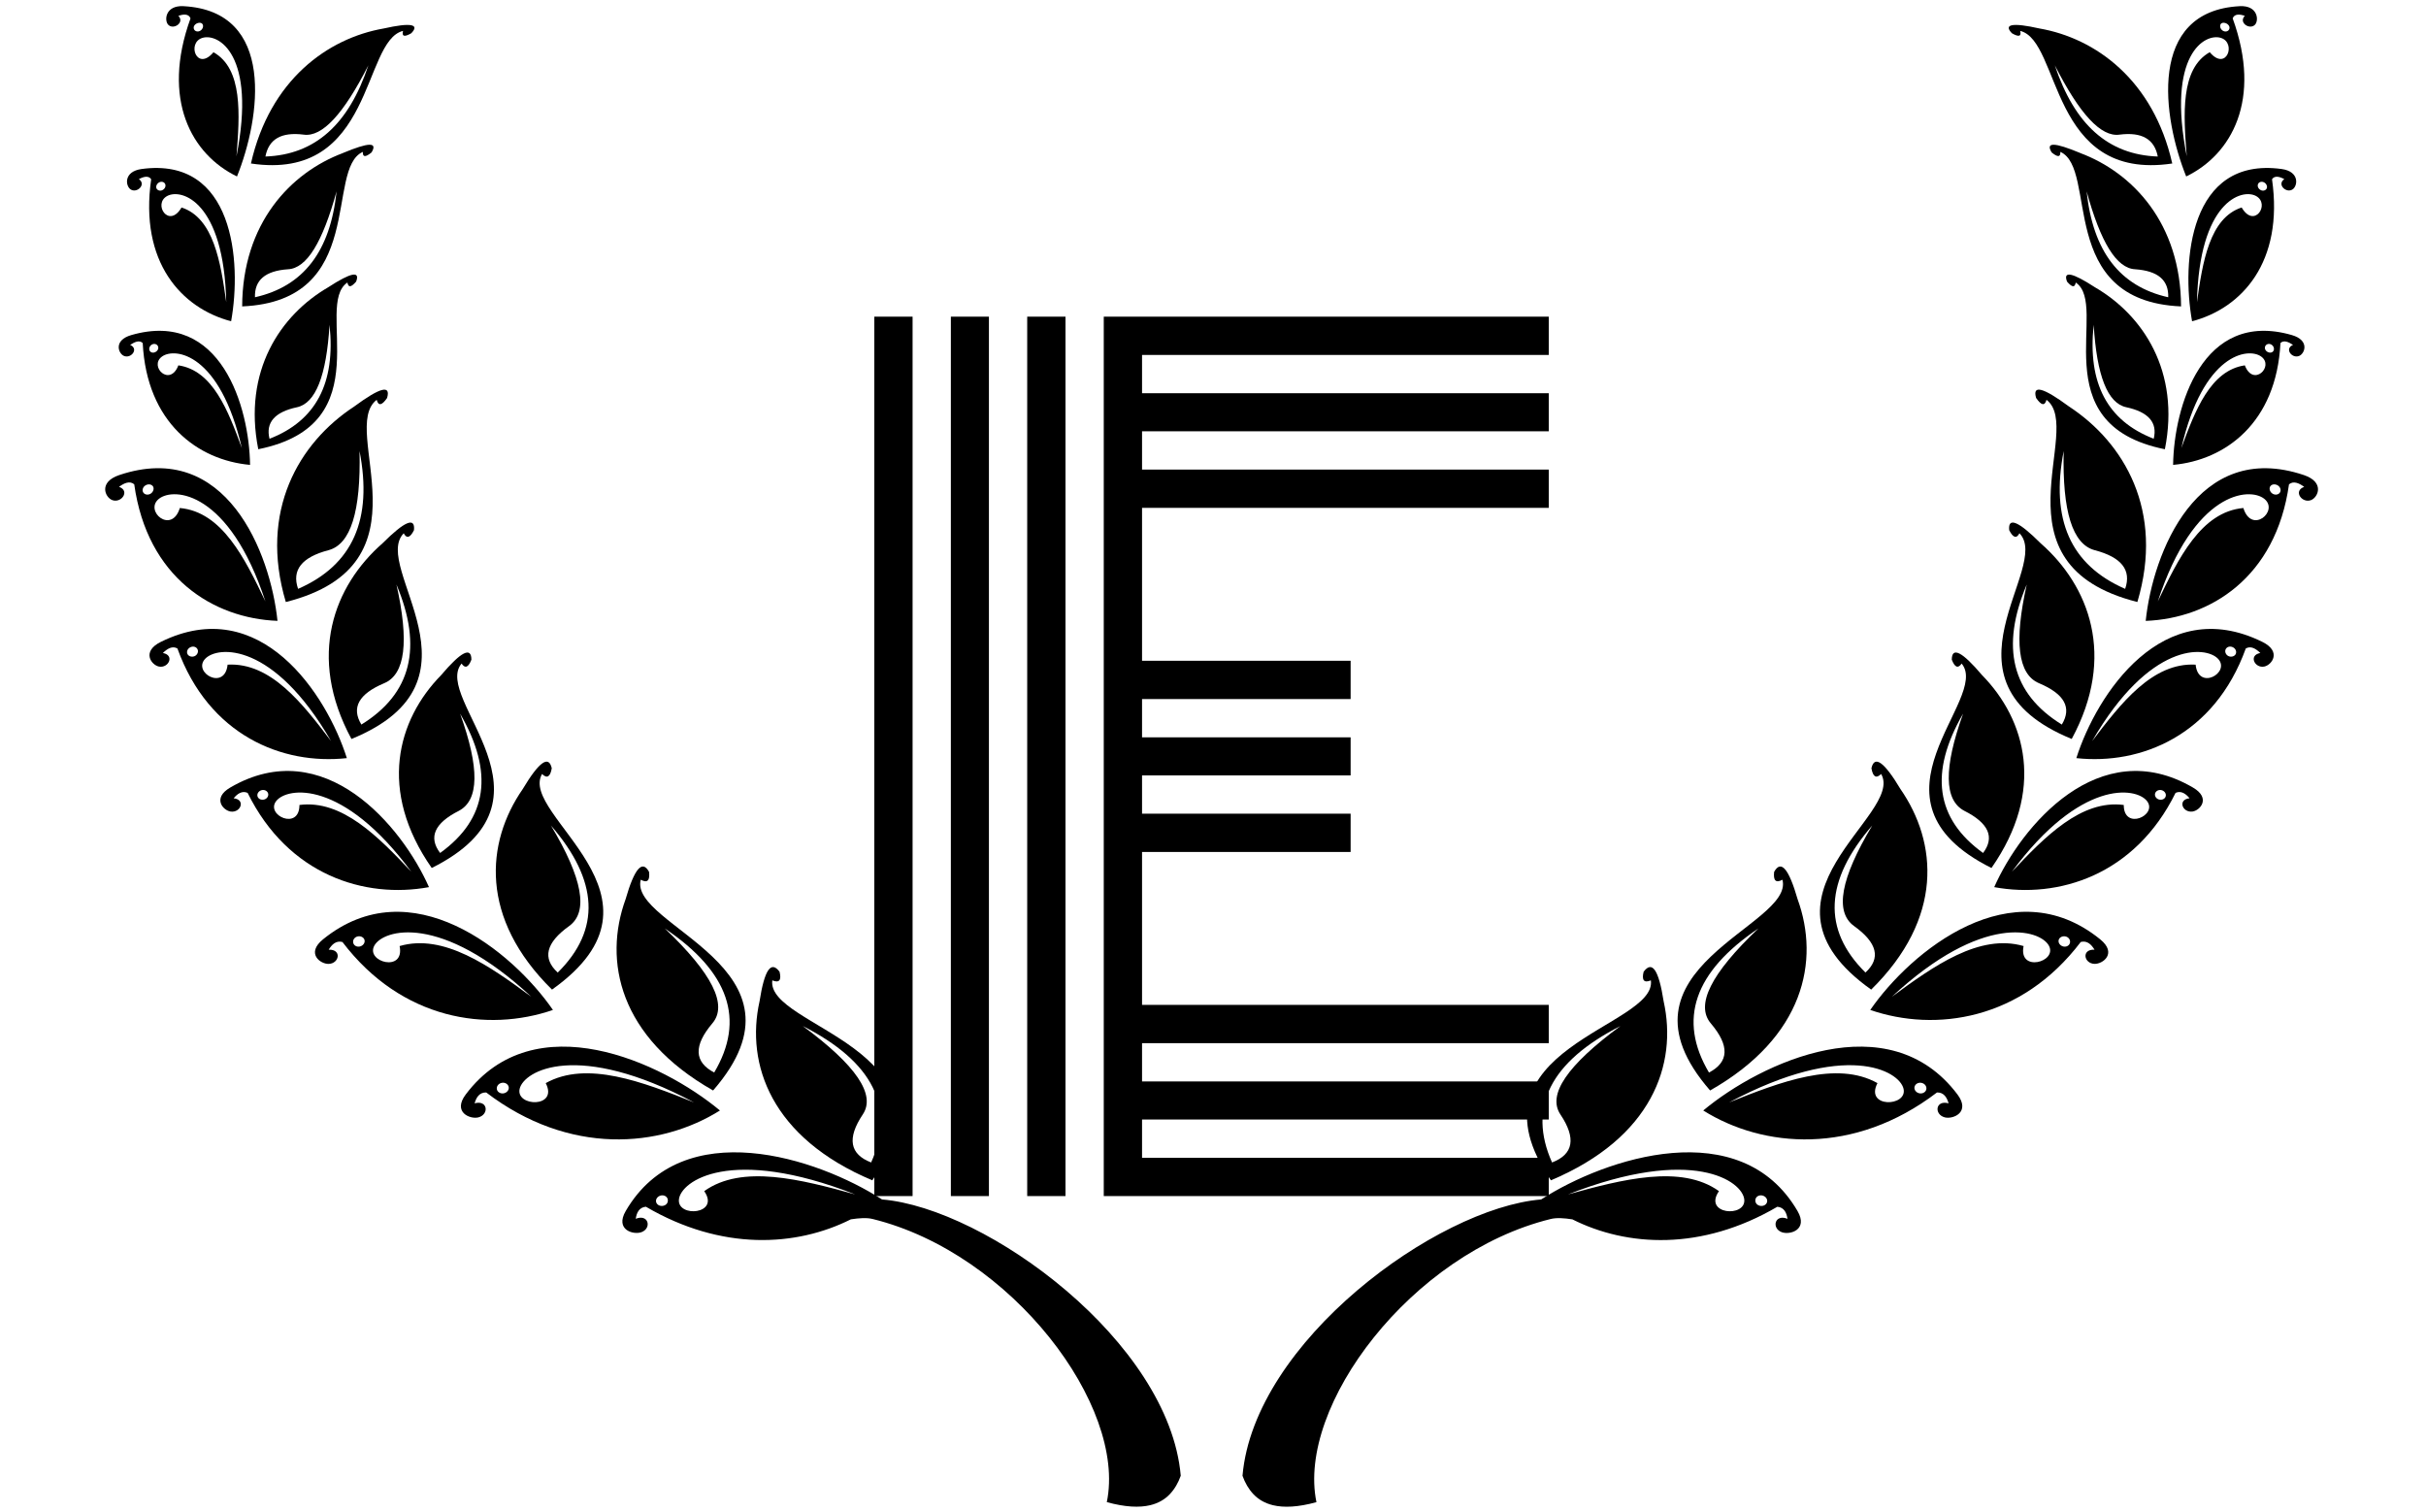 <svg xmlns="http://www.w3.org/2000/svg" version="1.1" xmlns:xlink="http://www.w3.org/1999/xlink" xmlns:svgjs="http://svgjs.dev/svgjs" width="1000" height="623" viewBox="0 0 1000 623"><g transform="matrix(1,0,0,1,-0.606,0.252)"><svg viewBox="0 0 396 247" data-background-color="#ffffff" preserveAspectRatio="xMidYMid meet" height="623" width="1000" xmlns="http://www.w3.org/2000/svg" xmlns:xlink="http://www.w3.org/1999/xlink"><g id="tight-bounds" transform="matrix(1,0,0,1,0.24,-0.1)"><svg viewBox="0 0 395.52 247.2" height="247.2" width="395.52"><g><svg></svg></g><g><svg viewBox="0 0 395.52 247.2" height="247.2" width="395.52"><mask id="8d7c5e97-07a4-4e0c-967d-e4ebd2bc4101"><rect width="640" height="400" fill="white"></rect><g transform="matrix(1,0,0,1,128.431,37.08)"><svg viewBox="0 0 138.659 173.04" height="173.04" width="138.659"><g><svg viewBox="0 0 138.659 173.04" height="173.04" width="138.659"><g><svg viewBox="0 0 138.659 173.04" height="173.04" width="138.659"><g><svg viewBox="0 0 138.659 173.04" height="173.04" width="138.659"><g id="SvgjsG1246"><svg viewBox="0 0 138.659 173.04" height="173.04" width="138.659" id="SvgjsSvg1245"><g><svg viewBox="0 0 138.659 173.04" height="173.04" width="138.659"><g transform="matrix(1,0,0,1,0,0)"><svg width="138.659" viewBox="-1.73 -44.43 39.01 48.43" height="173.04" data-palette-color="#000000"><path d="M11.06-40.43L11.06 0 9.3 0 9.3-40.43 11.06-40.43ZM7.54-40.43L7.54 0 5.79 0 5.79-40.43 7.54-40.43ZM4.03-40.43L4.03 0 2.27 0 2.27-40.43 4.03-40.43ZM14.58-15.82L14.58-8.79 33.28-8.79 33.28-7.03 14.58-7.03 14.58-5.27 33.28-5.27 33.28-3.52 14.58-3.52 14.58-1.76 33.28-1.76 33.28 0 12.82 0 12.82-40.43 33.28-40.43 33.28-38.67 14.58-38.67 14.58-36.91 33.28-36.91 33.28-35.16 14.58-35.16 14.58-33.4 33.28-33.4 33.28-31.64 14.58-31.64 14.58-24.61 24.17-24.61 24.17-22.85 14.58-22.85 14.58-21.09 24.17-21.09 24.17-19.34 14.58-19.34 14.58-17.58 24.17-17.58 24.17-15.82 14.58-15.82Z" opacity="1" transform="matrix(1,0,0,1,0,0)" fill="black" class="wordmark-text-0" id="SvgjsPath1244" stroke-width="7" stroke="black" stroke-linejoin="round"></path></svg></g></svg></g></svg></g></svg></g></svg></g></svg></g></svg></g></mask><g transform="matrix(1,0,0,1,128.431,37.08)"><svg viewBox="0 0 138.659 173.04" height="173.04" width="138.659"><g><svg viewBox="0 0 138.659 173.04" height="173.04" width="138.659"><g><svg viewBox="0 0 138.659 173.04" height="173.04" width="138.659"><g><svg viewBox="0 0 138.659 173.04" height="173.04" width="138.659"><g id="textblocktransform"><svg viewBox="0 0 138.659 173.04" height="173.04" width="138.659" id="textblock"><g><svg viewBox="0 0 138.659 173.04" height="173.04" width="138.659"><g transform="matrix(1,0,0,1,0,0)"><svg width="138.659" viewBox="-1.73 -44.43 39.01 48.43" height="173.04" data-palette-color="#000000"><path d="M11.06-40.43L11.06 0 9.3 0 9.3-40.43 11.06-40.43ZM7.54-40.43L7.54 0 5.79 0 5.79-40.43 7.54-40.43ZM4.03-40.43L4.03 0 2.27 0 2.27-40.43 4.03-40.43ZM14.58-15.82L14.58-8.79 33.28-8.79 33.28-7.03 14.58-7.03 14.58-5.27 33.28-5.27 33.28-3.52 14.58-3.52 14.58-1.76 33.28-1.76 33.28 0 12.82 0 12.82-40.43 33.28-40.43 33.28-38.67 14.58-38.67 14.58-36.91 33.28-36.91 33.28-35.16 14.58-35.16 14.58-33.4 33.28-33.4 33.28-31.64 14.58-31.64 14.58-24.61 24.17-24.61 24.17-22.85 14.58-22.85 14.58-21.09 24.17-21.09 24.17-19.34 14.58-19.34 14.58-17.58 24.17-17.58 24.17-15.82 14.58-15.82Z" opacity="1" transform="matrix(1,0,0,1,0,0)" fill="#000000" class="wordmark-text-0" data-fill-palette-color="primary" id="text-0"></path></svg></g></svg></g></svg></g></svg></g></svg></g></svg></g></svg></g><g mask="url(#8d7c5e97-07a4-4e0c-967d-e4ebd2bc4101)"><g transform="matrix(4.177, 0, 0, 4.177, 16.957, 1)"><svg xmlns="http://www.w3.org/2000/svg" xmlns:xlink="http://www.w3.org/1999/xlink" version="1.1" x="0" y="0" viewBox="6.712 20.647 86.577 58.706" enable-background="new 0 0 100 100" xml:space="preserve" height="58.706" width="86.577" class="icon-none" data-fill-palette-color="accent" id="none"><g fill="#000000" data-fill-palette-color="accent"><path d="M81.635 21.616c1.607 0.392 1.129 5.91 5.951 5.188-0.741-3.27-3.002-4.899-5.193-5.282-1.061-0.237-1.421-0.168-1.081 0.186C81.581 21.865 81.692 21.833 81.635 21.616zM85.522 25.675c0.873-0.111 1.367 0.174 1.497 0.856-1.942-0.067-3.26-1.257-4.028-3.57C83.962 24.872 84.798 25.778 85.522 25.675z" fill="#000000" data-fill-palette-color="accent"></path><path d="M91.112 45.52c-3.894-1.921-6.488 2.054-7.279 4.547 2.522 0.276 5.402-0.889 6.629-4.289 0.199-0.117 0.4 0.011 0.569 0.176-0.475 0.086-0.218 0.608 0.157 0.53C91.483 46.422 91.874 45.896 91.112 45.52zM88.5 46.41c-1.69-0.093-2.93 1.518-4.05 2.993 2.246-3.885 4.444-3.743 4.931-3.218C89.875 46.719 88.608 47.447 88.5 46.41zM90.041 46.035c-0.072 0.077-0.215 0.086-0.304 0.01-0.089-0.075-0.106-0.202-0.031-0.282 0.075-0.08 0.206-0.077 0.298-0.005C90.095 45.831 90.113 45.957 90.041 46.035z" fill="#000000" data-fill-palette-color="accent"></path><path d="M83.652 49.317c1.753-3.241 0.68-5.995-1.215-7.655-0.871-0.87-1.284-1.037-1.231-0.514 0.151 0.303 0.288 0.339 0.401 0.122C82.902 42.593 78.09 47.045 83.652 49.317zM81.893 43.275c-0.501 2.227-0.349 3.515 0.482 3.862 0.993 0.419 1.291 0.955 0.89 1.617C81.309 47.547 80.856 45.733 81.893 43.275z" fill="#000000" data-fill-palette-color="accent"></path><path d="M88.396 51.218c-3.676-2.146-6.724 1.518-7.776 3.896 2.507 0.461 5.506-0.463 7.095-3.688 0.219-0.099 0.408 0.04 0.547 0.211-0.478 0.051-0.28 0.569 0.111 0.52C88.665 52.122 89.115 51.638 88.396 51.218zM85.688 51.9c-1.671-0.219-3.096 1.255-4.38 2.616 2.68-3.622 4.859-3.322 5.289-2.77C87.029 52.299 85.688 52.916 85.688 51.9zM87.276 51.645c-0.081 0.07-0.218 0.067-0.302-0.01-0.084-0.077-0.089-0.197-0.006-0.27 0.084-0.073 0.216-0.068 0.302 0.01C87.356 51.453 87.356 51.575 87.276 51.645z" fill="#000000" data-fill-palette-color="accent"></path><path d="M72.927 55.585c-0.345-1.197-0.651-1.554-0.918-1.068-0.038 0.341 0.066 0.447 0.325 0.307 0.483 1.82-7.008 3.447-2.83 8.245C73.188 60.979 73.803 57.995 72.927 55.585zM71.395 56.73c-1.86 1.763-2.478 3-1.858 3.72 0.734 0.867 0.709 1.507-0.077 1.918C68.236 60.302 68.874 58.431 71.395 56.73z" fill="#000000" data-fill-palette-color="accent"></path><path d="M86.221 43.959c1.061-3.561-0.514-6.233-2.673-7.647-1.018-0.751-1.443-0.861-1.289-0.335 0.206 0.298 0.338 0.319 0.407 0.072C84.177 37.205 80.388 42.49 86.221 43.959zM83.338 38.053c-0.056 2.367 0.346 3.65 1.217 3.88 1.039 0.272 1.443 0.773 1.188 1.512C83.6 42.511 82.818 40.727 83.338 38.053z" fill="#000000" data-fill-palette-color="accent"></path><path d="M92.738 38.994c-4.182-1.408-5.916 3.049-6.191 5.704 2.512-0.097 5.093-1.69 5.606-5.342 0.176-0.149 0.399-0.045 0.595 0.099-0.446 0.157-0.088 0.653 0.266 0.518C93.292 39.867 93.559 39.271 92.738 38.994zM90.368 40.282c-1.656 0.148-2.546 1.977-3.348 3.654 1.411-4.303 3.583-4.484 4.168-4.012C91.774 40.397 90.69 41.326 90.368 40.282zM91.799 39.674c-0.055 0.088-0.182 0.111-0.286 0.049-0.105-0.062-0.15-0.198-0.095-0.286 0.055-0.088 0.187-0.106 0.293-0.042C91.817 39.458 91.854 39.586 91.799 39.674z" fill="#000000" data-fill-palette-color="accent"></path><path d="M62.895 67.332c-4.098 0.343-11.233 5.569-11.686 10.811 0.098 0.276 0.239 0.521 0.429 0.722 0.194 0.204 0.447 0.353 0.763 0.429 0.427 0.103 0.983 0.078 1.701-0.119-0.779-3.758 3.711-9.734 9.162-11.077 0.237-0.059 0.531-0.036 0.851 0.013 2.136 1.073 5.053 1.244 8.02-0.493 0.27 0.025 0.363 0.242 0.397 0.472-0.5-0.202-0.635 0.368-0.227 0.522 0.317 0.12 1.051-0.088 0.618-0.829C70.697 63.972 65.43 65.698 62.895 67.332zM69.851 67.007c-1.481-1.061-3.798-0.455-5.909 0.129 4.895-1.914 6.829-0.516 6.899 0.198C70.911 68.052 69.217 67.921 69.851 67.007zM71.561 67.582c-0.126 0.023-0.253-0.043-0.281-0.157-0.029-0.115 0.038-0.224 0.163-0.249 0.125-0.024 0.256 0.051 0.288 0.163C71.762 67.451 71.687 67.559 71.561 67.582z" fill="#000000" data-fill-palette-color="accent"></path><path d="M67.686 59.58c-0.191-1.223-0.445-1.609-0.783-1.155-0.082 0.335 0.017 0.447 0.284 0.336 0.25 1.84-7.456 2.652-3.912 7.823C67.23 64.919 68.236 62.047 67.686 59.58zM65.996 60.548c-2.085 1.536-2.87 2.687-2.347 3.462 0.622 0.931 0.508 1.556-0.329 1.876C62.357 63.728 63.25 61.946 65.996 60.548z" fill="#000000" data-fill-palette-color="accent"></path><path d="M80.512 54.365c2.111-3.025 1.355-5.79-0.373-7.551-0.773-0.914-1.177-1.116-1.179-0.599 0.118 0.306 0.246 0.356 0.385 0.152C80.506 47.755 75.141 51.682 80.512 54.365zM79.453 52.13c0.952 0.48 1.195 1.033 0.731 1.648-1.858-1.339-2.113-3.149-0.782-5.45C78.636 50.458 78.655 51.712 79.453 52.13z" fill="#000000" data-fill-palette-color="accent"></path><path d="M87.619 38.595c2.041-0.185 4.042-1.642 4.2-4.767 0.129-0.125 0.314-0.046 0.492 0.073-0.355 0.151-0.032 0.557 0.25 0.427 0.217-0.1 0.403-0.61-0.297-0.812C88.758 32.504 87.649 36.336 87.619 38.595zM90.425 34.701c-1.349 0.197-1.95 1.78-2.484 3.238 0.854-3.706 2.616-3.952 3.125-3.582C91.587 34.737 90.756 35.566 90.425 34.701zM91.55 34.124c-0.039 0.081-0.142 0.102-0.234 0.052-0.092-0.05-0.13-0.146-0.091-0.227 0.039-0.08 0.143-0.113 0.233-0.063C91.548 33.934 91.588 34.043 91.55 34.124z" fill="#000000" data-fill-palette-color="accent"></path><path d="M89.95 21.127c0.067-0.182 0.272-0.172 0.475-0.098-0.26 0.26 0.195 0.564 0.4 0.343 0.156-0.168 0.113-0.76-0.599-0.723-3.634 0.19-3.014 4.378-2.095 6.662C89.905 26.452 91.106 24.31 89.95 21.127zM89.633 21.302c0.104 0.018 0.198 0.104 0.193 0.198-0.006 0.094-0.09 0.155-0.189 0.137-0.099-0.018-0.178-0.112-0.178-0.206C89.459 21.336 89.528 21.283 89.633 21.302zM89.493 21.891c0.612 0.197 0.21 1.329-0.441 0.559-1.154 0.65-1.029 2.442-0.899 4.073C87.364 22.537 88.865 21.69 89.493 21.891z" fill="#000000" data-fill-palette-color="accent"></path><path d="M84.56 31.646c-0.894-0.583-1.255-0.646-1.09-0.219 0.198 0.224 0.302 0.242 0.34 0.034 1.339 0.899-1.38 5.546 3.487 6.522C87.905 34.925 86.435 32.735 84.56 31.646zM86.86 37.572c-1.816-0.704-2.593-2.174-2.348-4.458 0.12 1.998 0.545 3.069 1.274 3.225C86.656 36.525 87.016 36.941 86.86 37.572z" fill="#000000" data-fill-palette-color="accent"></path><path d="M75.806 59.123c2.839-2.793 2.597-5.752 1.145-7.847-0.637-1.066-1.018-1.335-1.135-0.813 0.059 0.341 0.186 0.412 0.38 0.225C77.132 52.302 70.672 55.475 75.806 59.123zM75.135 56.635c0.911 0.653 1.058 1.262 0.447 1.82-1.695-1.676-1.6-3.6 0.267-5.754C74.607 54.773 74.37 56.082 75.135 56.635z" fill="#000000" data-fill-palette-color="accent"></path><path d="M83.983 26.394c0 0 0 0-0.003-0.003-1.002-0.415-1.36-0.432-1.113-0.02 0.242 0.198 0.35 0.187 0.34-0.022 1.494 0.665-0.191 5.833 4.723 6.046C87.918 29.149 86.041 27.164 83.983 26.394zM84.235 27.893c0.546 1.988 1.166 3.016 1.905 3.049 0.881 0.063 1.31 0.42 1.288 1.095C85.529 31.612 84.482 30.238 84.235 27.893z" fill="#000000" data-fill-palette-color="accent"></path><path d="M88.361 32.976c1.949-0.511 3.592-2.317 3.128-5.556 0.099-0.153 0.297-0.105 0.481-0.004-0.306 0.207 0.081 0.571 0.328 0.398 0.199-0.139 0.274-0.699-0.437-0.795C88.254 26.529 87.941 30.638 88.361 32.976zM91.149 27.53c0.098 0.034 0.162 0.141 0.14 0.227-0.022 0.085-0.125 0.134-0.222 0.096-0.097-0.039-0.154-0.134-0.133-0.221C90.953 27.545 91.05 27.496 91.149 27.53zM90.862 28.075c0.573 0.31-0.066 1.298-0.561 0.45-1.258 0.411-1.53 2.14-1.749 3.708C88.641 28.294 90.301 27.772 90.862 28.075z" fill="#000000" data-fill-palette-color="accent"></path><path d="M75.77 59.919c2.553 0.878 5.911 0.403 8.236-2.66 0.254-0.066 0.418 0.105 0.538 0.302-0.522-0.023-0.418 0.545 0.003 0.555 0.326 0.008 0.893-0.414 0.219-0.96C81.326 54.365 77.362 57.614 75.77 59.919zM81.769 57.419c-1.727-0.501-3.527 0.786-5.156 1.986 3.554-3.3 5.805-2.636 6.147-1.999C83.103 58.044 81.558 58.464 81.769 57.419zM83.495 57.412c-0.103 0.061-0.243 0.027-0.315-0.066-0.072-0.093-0.054-0.215 0.049-0.276 0.102-0.061 0.246-0.036 0.317 0.057C83.618 57.22 83.598 57.351 83.495 57.412z" fill="#000000" data-fill-palette-color="accent"></path><path d="M69.236 63.852c2.336 1.465 5.892 1.777 9.145-0.705 0.27-0.008 0.391 0.202 0.454 0.425-0.521-0.143-0.574 0.438-0.149 0.549 0.322 0.084 1.021-0.199 0.495-0.897C76.492 59.657 71.517 61.953 69.236 63.852zM76.052 62.781c-1.604-0.897-3.807-0.044-5.804 0.755 4.563-2.427 6.657-1.245 6.824-0.534C77.237 63.709 75.544 63.766 76.052 62.781zM77.817 63.174c-0.122 0.038-0.258-0.025-0.304-0.133-0.047-0.109 0.017-0.227 0.135-0.264 0.118-0.036 0.259 0.02 0.304 0.133C77.997 63.024 77.939 63.136 77.817 63.174z" fill="#000000" data-fill-palette-color="accent"></path><path d="M18.365 21.616c-0.057 0.218 0.054 0.249 0.323 0.092 0.34-0.354-0.02-0.423-1.081-0.186-2.191 0.383-4.452 2.012-5.193 5.282C17.236 27.525 16.759 22.008 18.365 21.616zM14.478 25.675c0.724 0.103 1.561-0.803 2.531-2.714-0.768 2.313-2.087 3.502-4.028 3.57C13.111 25.848 13.605 25.564 14.478 25.675z" fill="#000000" data-fill-palette-color="accent"></path><path d="M16.167 50.067c-0.791-2.493-3.384-6.469-7.279-4.547-0.762 0.376-0.371 0.902-0.076 0.964 0.375 0.079 0.633-0.444 0.157-0.53 0.169-0.165 0.37-0.293 0.569-0.176C10.765 49.178 13.645 50.343 16.167 50.067zM10.263 46.045c-0.089 0.075-0.232 0.067-0.304-0.01-0.072-0.077-0.055-0.204 0.037-0.276 0.092-0.072 0.223-0.076 0.298 0.005C10.37 45.844 10.352 45.97 10.263 46.045zM10.62 46.185c0.486-0.525 2.685-0.667 4.931 3.218-1.12-1.476-2.36-3.086-4.05-2.993C11.392 47.447 10.125 46.719 10.62 46.185z" fill="#000000" data-fill-palette-color="accent"></path><path d="M18.392 41.271c0.113 0.217 0.25 0.181 0.401-0.122 0.053-0.523-0.36-0.357-1.231 0.514-1.895 1.659-2.967 4.414-1.215 7.655C21.91 47.045 17.098 42.593 18.392 41.271zM16.735 48.754c-0.401-0.662-0.103-1.198 0.89-1.617 0.83-0.347 0.983-1.635 0.482-3.862C19.144 45.733 18.691 47.547 16.735 48.754z" fill="#000000" data-fill-palette-color="accent"></path><path d="M19.38 55.114c-1.051-2.378-4.1-6.042-7.776-3.896-0.719 0.42-0.269 0.904 0.023 0.94 0.39 0.049 0.588-0.469 0.111-0.52 0.139-0.171 0.328-0.31 0.547-0.211C13.874 54.651 16.874 55.575 19.38 55.114zM13.027 51.635c-0.084 0.077-0.222 0.08-0.302 0.01-0.081-0.07-0.08-0.192 0.006-0.27 0.086-0.078 0.219-0.083 0.302-0.01C13.116 51.438 13.111 51.558 13.027 51.635zM14.312 51.9c0 1.016-1.341 0.399-0.909-0.154 0.43-0.552 2.609-0.852 5.289 2.77C17.409 53.155 15.984 51.681 14.312 51.9z" fill="#000000" data-fill-palette-color="accent"></path><path d="M30.496 63.069c4.177-4.798-3.314-6.424-2.83-8.245 0.259 0.14 0.363 0.034 0.325-0.307-0.266-0.486-0.573-0.13-0.918 1.068C26.197 57.995 26.812 60.979 30.496 63.069zM30.539 62.367c-0.786-0.411-0.81-1.051-0.077-1.918 0.621-0.72 0.002-1.957-1.858-3.72C31.126 58.431 31.764 60.302 30.539 62.367z" fill="#000000" data-fill-palette-color="accent"></path><path d="M17.334 36.05c0.069 0.246 0.201 0.225 0.407-0.072 0.154-0.526-0.271-0.416-1.289 0.335-2.159 1.414-3.734 4.085-2.673 7.647C19.612 42.49 15.823 37.205 17.334 36.05zM15.446 41.933c0.871-0.23 1.273-1.513 1.217-3.88 0.52 2.674-0.262 4.458-2.404 5.392C14.002 42.706 14.407 42.205 15.446 41.933z" fill="#000000" data-fill-palette-color="accent"></path><path d="M13.453 44.697c-0.275-2.654-2.009-7.112-6.191-5.704-0.822 0.277-0.554 0.873-0.275 0.979 0.354 0.135 0.712-0.361 0.266-0.518 0.195-0.145 0.419-0.249 0.595-0.099C8.36 43.008 10.941 44.6 13.453 44.697zM8.487 39.723c-0.104 0.062-0.231 0.039-0.286-0.049-0.055-0.088-0.017-0.216 0.089-0.279 0.106-0.064 0.237-0.045 0.293 0.042C8.637 39.525 8.591 39.66 8.487 39.723zM8.812 39.924c0.585-0.473 2.757-0.291 4.168 4.012-0.803-1.677-1.692-3.506-3.348-3.654C9.31 41.326 8.226 40.397 8.812 39.924z" fill="#000000" data-fill-palette-color="accent"></path><path d="M37.105 67.332c-2.535-1.634-7.802-3.359-10.026 0.45-0.432 0.741 0.302 0.948 0.618 0.829 0.408-0.154 0.273-0.724-0.227-0.522 0.033-0.229 0.127-0.447 0.397-0.472 2.967 1.737 5.884 1.566 8.02 0.493 0.32-0.048 0.614-0.071 0.851-0.013 5.45 1.344 9.941 7.32 9.162 11.077 0.718 0.197 1.274 0.222 1.701 0.119 0.316-0.076 0.569-0.225 0.763-0.429 0.19-0.201 0.331-0.445 0.429-0.722C48.338 72.901 41.203 67.675 37.105 67.332zM28.439 67.582c-0.126-0.023-0.201-0.131-0.17-0.243 0.032-0.112 0.163-0.187 0.288-0.163 0.125 0.024 0.192 0.134 0.163 0.249C28.692 67.539 28.565 67.605 28.439 67.582zM30.149 67.007c0.634 0.914-1.061 1.044-0.99 0.327 0.07-0.714 2.004-2.112 6.899-0.198C33.947 66.553 31.63 65.946 30.149 67.007z" fill="#000000" data-fill-palette-color="accent"></path><path d="M36.725 66.584c3.544-5.171-4.162-5.983-3.912-7.823 0.267 0.111 0.366-0.001 0.284-0.336-0.338-0.454-0.592-0.068-0.783 1.155C31.764 62.047 32.77 64.919 36.725 66.584zM36.68 65.885c-0.838-0.319-0.951-0.945-0.329-1.876 0.523-0.775-0.262-1.926-2.347-3.462C36.75 61.946 37.643 63.728 36.68 65.885z" fill="#000000" data-fill-palette-color="accent"></path><path d="M19.488 54.365c5.371-2.682 0.006-6.61 1.167-7.998 0.139 0.205 0.267 0.154 0.385-0.152-0.002-0.517-0.405-0.315-1.179 0.599C18.133 48.575 17.377 51.339 19.488 54.365zM20.547 52.13c0.798-0.418 0.817-1.672 0.051-3.802 1.331 2.3 1.076 4.111-0.782 5.45C19.351 53.164 19.595 52.61 20.547 52.13z" fill="#000000" data-fill-palette-color="accent"></path><path d="M7.438 34.328c0.283 0.13 0.606-0.276 0.25-0.427 0.178-0.118 0.363-0.198 0.492-0.073 0.158 3.125 2.16 4.582 4.2 4.767-0.03-2.259-1.139-6.091-4.646-5.079C7.035 33.718 7.221 34.228 7.438 34.328zM12.059 37.939c-0.534-1.458-1.135-3.041-2.484-3.238-0.331 0.865-1.163 0.036-0.641-0.344C9.443 33.986 11.205 34.232 12.059 37.939zM8.542 33.886c0.09-0.049 0.195-0.017 0.233 0.063 0.038 0.081 0 0.176-0.091 0.227-0.092 0.051-0.195 0.029-0.234-0.052C8.412 34.043 8.452 33.934 8.542 33.886z" fill="#000000" data-fill-palette-color="accent"></path><path d="M9.575 21.029c0.203-0.075 0.407-0.084 0.475 0.098-1.155 3.183 0.046 5.325 1.819 6.184 0.919-2.284 1.539-6.472-2.095-6.662-0.712-0.037-0.755 0.555-0.599 0.723C9.38 21.593 9.835 21.289 9.575 21.029zM11.848 26.524c0.13-1.631 0.255-3.424-0.899-4.073-0.651 0.77-1.053-0.362-0.441-0.559C11.135 21.69 12.636 22.537 11.848 26.524zM10.367 21.302c0.105-0.018 0.175 0.035 0.174 0.128 0 0.094-0.079 0.188-0.178 0.206-0.099 0.018-0.183-0.043-0.189-0.137C10.168 21.405 10.262 21.319 10.367 21.302z" fill="#000000" data-fill-palette-color="accent"></path><path d="M16.189 31.46c0.038 0.208 0.143 0.19 0.34-0.034 0.166-0.427-0.195-0.363-1.09 0.219-1.875 1.09-3.345 3.279-2.738 6.337C17.57 37.006 14.851 32.359 16.189 31.46zM14.215 36.34c0.729-0.156 1.154-1.227 1.274-3.225 0.244 2.284-0.532 3.754-2.348 4.458C12.984 36.941 13.344 36.525 14.215 36.34z" fill="#000000" data-fill-palette-color="accent"></path><path d="M23.804 50.688c0.194 0.187 0.321 0.116 0.38-0.225-0.118-0.522-0.498-0.253-1.135 0.813-1.452 2.095-1.694 5.054 1.145 7.847C29.328 55.475 22.868 52.302 23.804 50.688zM24.151 52.702c1.867 2.154 1.962 4.078 0.267 5.754-0.612-0.558-0.465-1.167 0.447-1.82C25.63 56.082 25.393 54.773 24.151 52.702z" fill="#000000" data-fill-palette-color="accent"></path><path d="M16.793 26.349c-0.011 0.209 0.098 0.22 0.34 0.022 0.247-0.412-0.111-0.396-1.113 0.02-0.003 0.003-0.003 0.003-0.003 0.003-2.058 0.77-3.935 2.755-3.946 6.001C16.985 32.182 15.3 27.014 16.793 26.349zM12.572 32.037c-0.022-0.675 0.407-1.033 1.288-1.095 0.739-0.033 1.359-1.061 1.905-3.049C15.518 30.238 14.471 31.612 12.572 32.037z" fill="#000000" data-fill-palette-color="accent"></path><path d="M8.03 27.416c0.183-0.1 0.382-0.149 0.481 0.004-0.465 3.239 1.179 5.044 3.128 5.556 0.42-2.338 0.107-6.447-3.5-5.957-0.711 0.097-0.635 0.656-0.437 0.795C7.949 27.988 8.336 27.623 8.03 27.416zM11.448 32.233c-0.219-1.568-0.491-3.297-1.749-3.708-0.495 0.848-1.133-0.14-0.561-0.45C9.699 27.772 11.359 28.294 11.448 32.233zM8.851 27.53c0.098-0.034 0.196 0.015 0.216 0.102 0.02 0.087-0.037 0.182-0.133 0.221-0.097 0.038-0.2-0.011-0.222-0.096C8.69 27.672 8.753 27.565 8.851 27.53z" fill="#000000" data-fill-palette-color="accent"></path><path d="M24.23 59.919c-1.592-2.305-5.556-5.554-8.996-2.762-0.673 0.546-0.107 0.968 0.219 0.96 0.421-0.01 0.526-0.578 0.003-0.555 0.12-0.197 0.283-0.368 0.538-0.302C18.319 60.321 21.677 60.797 24.23 59.919zM16.82 57.346c-0.072 0.093-0.212 0.127-0.315 0.066-0.103-0.061-0.123-0.192-0.051-0.285 0.072-0.093 0.215-0.119 0.317-0.057C16.874 57.132 16.892 57.253 16.82 57.346zM17.24 57.406c0.342-0.637 2.593-1.301 6.147 1.999-1.629-1.2-3.429-2.487-5.156-1.986C18.442 58.464 16.897 58.044 17.24 57.406z" fill="#000000" data-fill-palette-color="accent"></path><path d="M20.819 63.224c-0.526 0.698 0.173 0.981 0.495 0.897 0.425-0.11 0.372-0.692-0.149-0.549 0.063-0.223 0.184-0.433 0.454-0.425 3.253 2.482 6.809 2.17 9.145 0.705C28.483 61.953 23.508 59.657 20.819 63.224zM22.183 63.174c-0.122-0.038-0.18-0.15-0.135-0.264 0.046-0.113 0.186-0.17 0.304-0.133 0.118 0.036 0.182 0.155 0.135 0.264C22.441 63.149 22.306 63.212 22.183 63.174zM23.948 62.781c0.507 0.985-1.185 0.928-1.02 0.222 0.167-0.711 2.261-1.893 6.824 0.534C27.755 62.738 25.552 61.884 23.948 62.781z" fill="#000000" data-fill-palette-color="accent"></path></g></svg></g></g></svg></g><defs></defs></svg><rect width="395.52" height="247.2" fill="none" stroke="none" visibility="hidden"></rect></g></svg></g></svg>